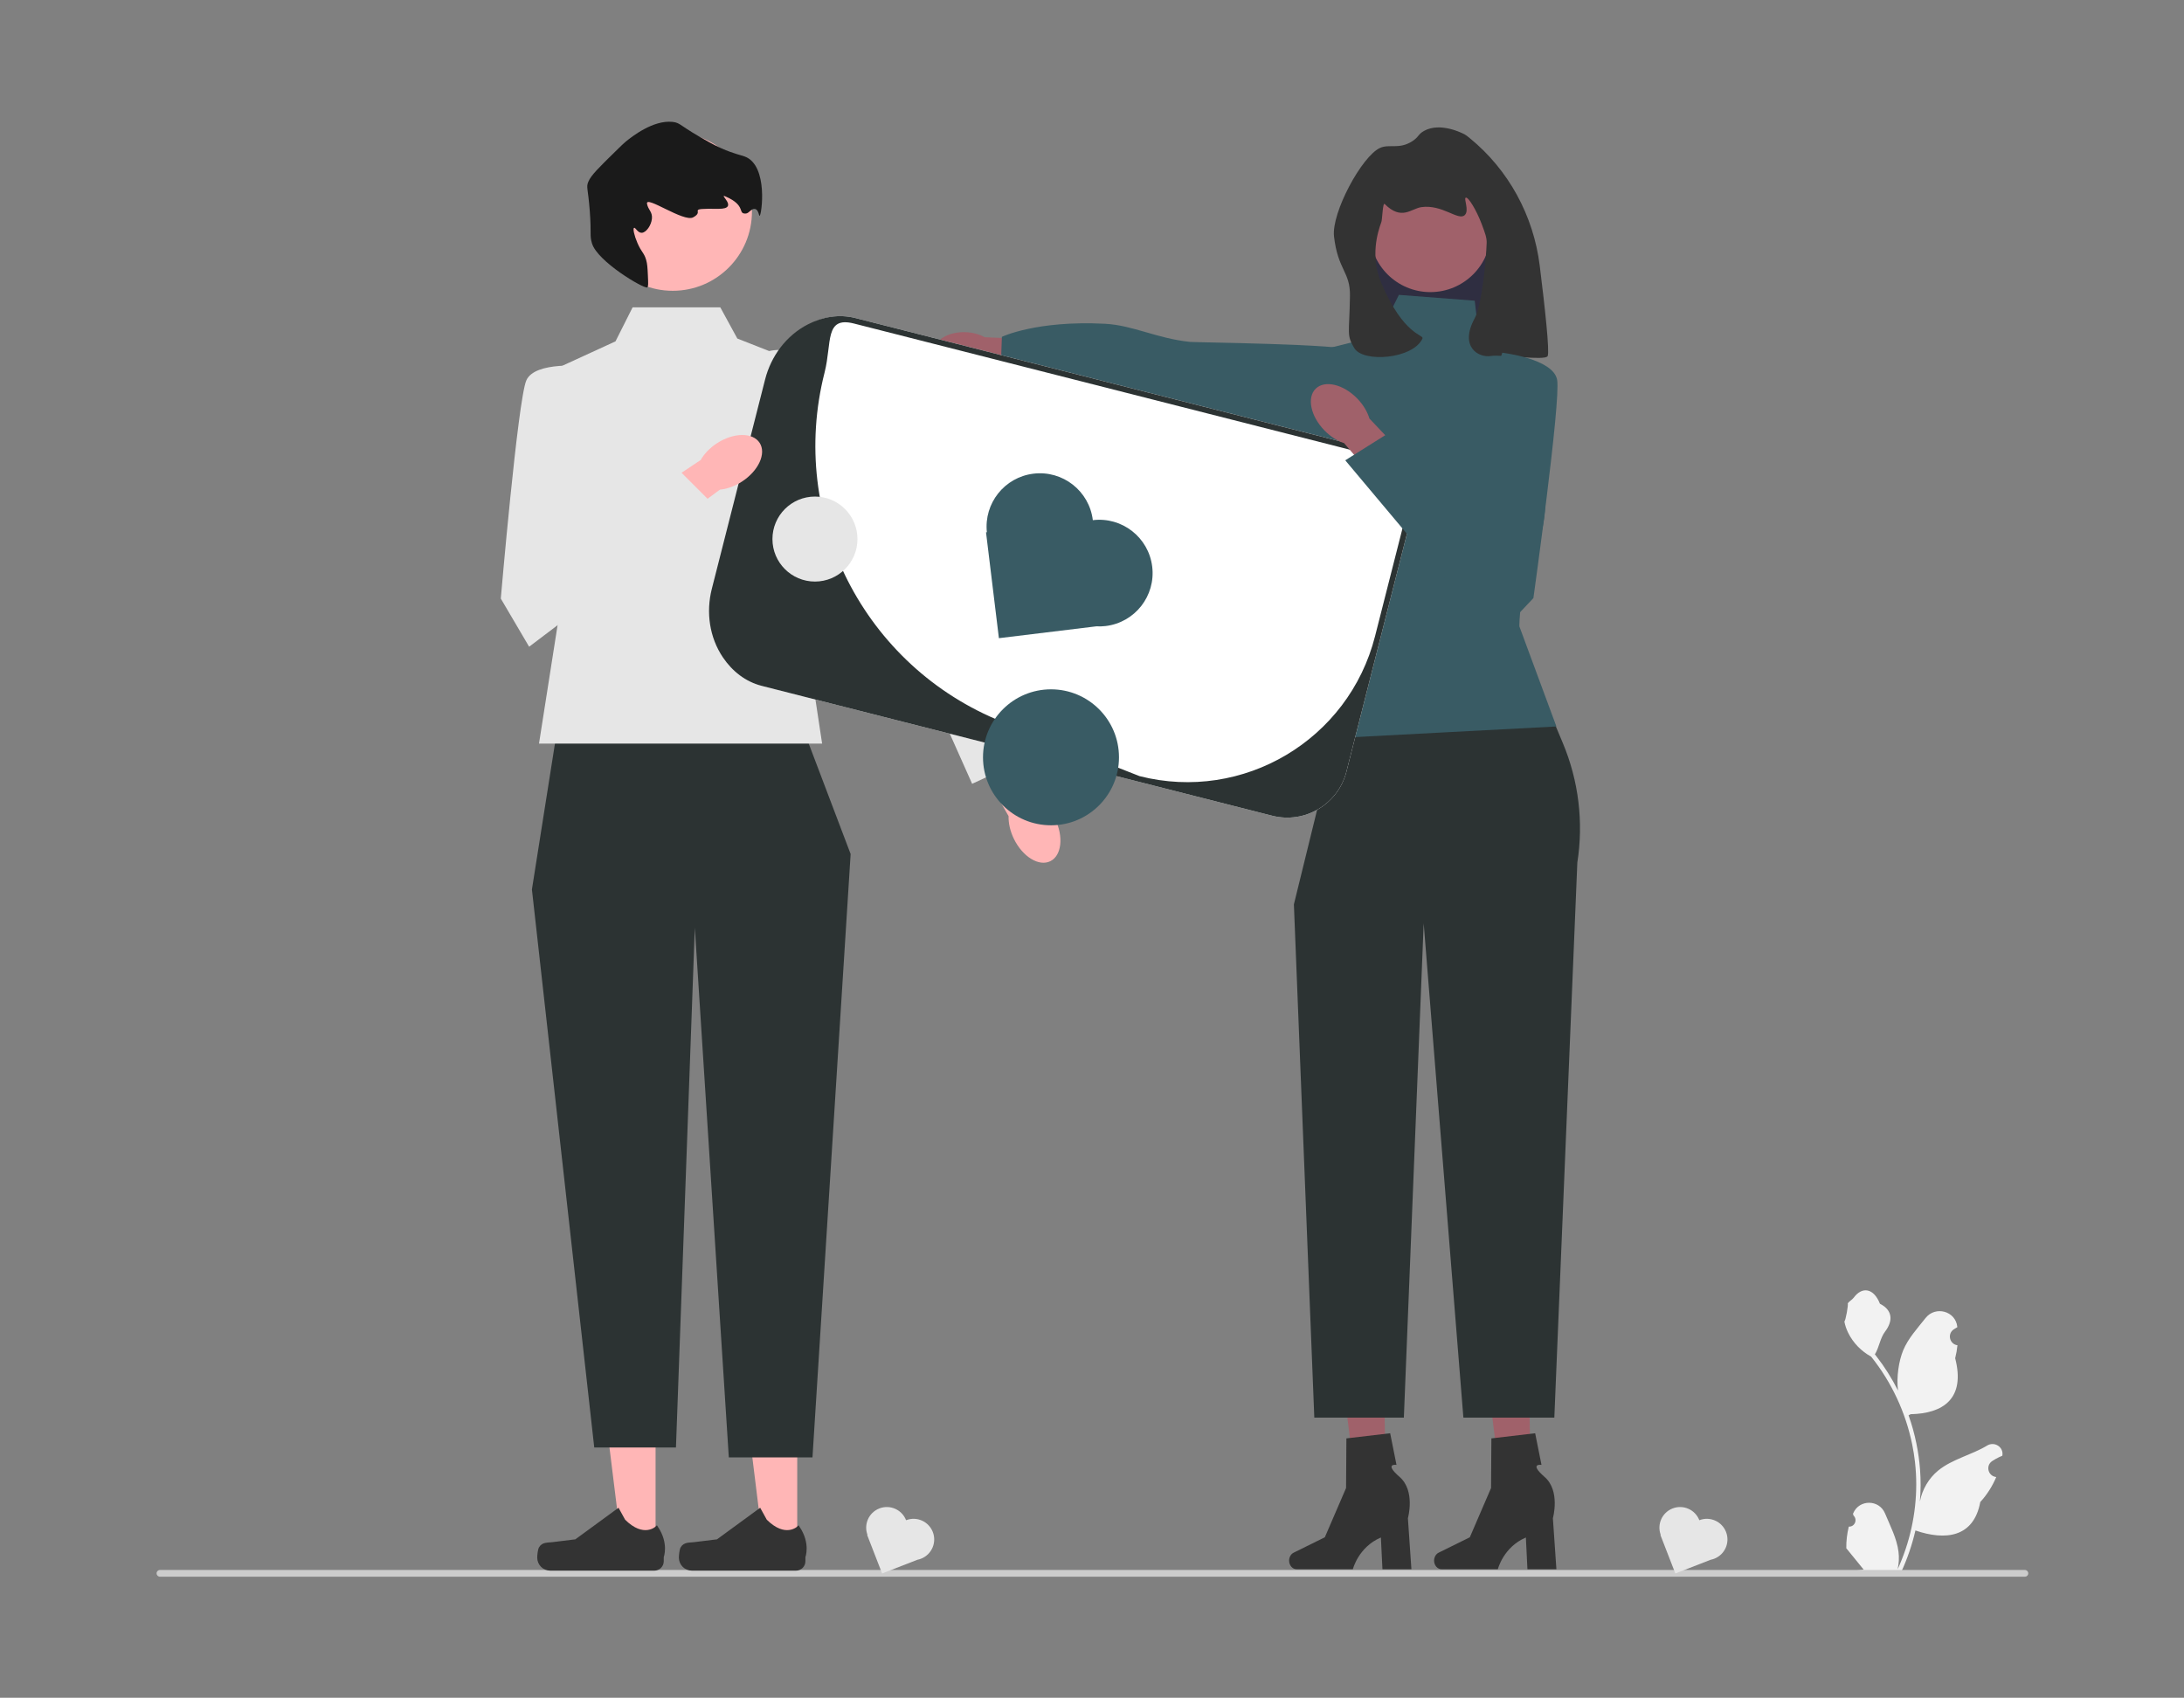 <?xml version="1.0" encoding="UTF-8" standalone="no"?>
<svg
   xmlns:dc="http://purl.org/dc/elements/1.1/"
   xmlns:cc="http://creativecommons.org/ns#"
   xmlns:rdf="http://www.w3.org/1999/02/22-rdf-syntax-ns#"
   xmlns:svg="http://www.w3.org/2000/svg"
   xmlns="http://www.w3.org/2000/svg"
   xmlns:sodipodi="http://sodipodi.sourceforge.net/DTD/sodipodi-0.dtd"
   xmlns:inkscape="http://www.inkscape.org/namespaces/inkscape"
   width="660.67"
   height="513.668"
   viewBox="0 0 660.67 513.668"
   version="1.1"
   id="svg2846"
   sodipodi:docname="undraw_showing_support_re_5f2v.svg"
   inkscape:version="1.0.2 (e86c8708, 2021-01-15)">
  <rect x="0" y="0" width="660.67" height="513.668" fill="#808080" stroke="none"/>
  <defs
     id="defs2850" />
  <sodipodi:namedview
     pagecolor="#ffffff"
     bordercolor="#666666"
     borderopacity="1"
     objecttolerance="10"
     gridtolerance="10"
     guidetolerance="10"
     inkscape:pageopacity="0"
     inkscape:pageshadow="2"
     inkscape:window-width="1440"
     inkscape:window-height="900"
     id="namedview2848"
     showgrid="false"
     inkscape:zoom="0.48877614"
     inkscape:cx="202.43874"
     inkscape:cy="89.147022"
     inkscape:window-x="0"
     inkscape:window-y="0"
     inkscape:window-maximized="0"
     inkscape:current-layer="svg2846" />
  <g
     id="g3497"
     inkscape:export-xdpi="96"
     inkscape:export-ydpi="96"
     transform="matrix(0.857,0,0,0.857,47.366,36.827)"
     style="stroke-width:1.167">
    <g
       id="g2810"
       style="stroke-width:1.167">
      <path
         d="m 597.321,495.981 c 2.066,0.129 3.208,-2.437 1.645,-3.933 l -0.156,-0.618 c 0.02,-0.05 0.041,-0.099 0.062,-0.148 2.089,-4.982 9.17,-4.947 11.241,0.042 1.839,4.428 4.179,8.864 4.756,13.546 0.258,2.067 0.142,4.172 -0.316,6.2 4.308,-9.411 6.575,-19.687 6.575,-30.021 0,-2.597 -0.142,-5.193 -0.433,-7.783 -0.239,-2.119 -0.568,-4.224 -0.995,-6.31 -2.306,-11.277 -7.299,-22.018 -14.5,-30.99 -3.462,-1.892 -6.349,-4.851 -8.093,-8.397 -0.626,-1.279 -1.117,-2.655 -1.35,-4.056 0.394,0.052 1.486,-5.949 1.188,-6.317 0.549,-0.833 1.532,-1.247 2.131,-2.06 2.982,-4.043 7.091,-3.337 9.236,2.157 4.582,2.313 4.627,6.148 1.815,9.837 -1.789,2.347 -2.035,5.522 -3.604,8.035 0.162,0.207 0.329,0.407 0.491,0.614 2.961,3.798 5.522,7.88 7.681,12.169 -0.61,-4.766 0.291,-10.508 1.826,-14.21 1.748,-4.217 5.025,-7.769 7.91,-11.415 3.466,-4.379 10.573,-2.468 11.184,3.083 0.006,0.054 0.012,0.107 0.017,0.161 -0.429,0.242 -0.849,0.499 -1.259,0.77 -2.339,1.547 -1.531,5.174 1.241,5.602 l 0.063,0.01 c -0.155,1.544 -0.42,3.074 -0.807,4.579 3.702,14.316 -4.29,19.53 -15.701,19.764 -0.252,0.129 -0.497,0.258 -0.749,0.381 1.156,3.255 2.08,6.594 2.764,9.979 0.614,2.99 1.04,6.013 1.279,9.049 0.297,3.83 0.271,7.68 -0.052,11.503 l 0.019,-0.136 c 0.82,-4.211 3.107,-8.145 6.427,-10.87 4.946,-4.063 11.933,-5.559 17.268,-8.824 2.568,-1.572 5.859,0.459 5.411,3.437 l -0.022,0.143 c -0.794,0.323 -1.569,0.698 -2.319,1.117 -0.429,0.242 -0.848,0.499 -1.259,0.77 -2.339,1.547 -1.531,5.174 1.241,5.602 l 0.063,0.01 c 0.045,0.006 0.084,0.013 0.129,0.019 -1.363,3.236 -3.262,6.239 -5.639,8.829 -2.315,12.497 -12.256,13.683 -22.89,10.044 h -0.006 c -1.163,5.064 -2.861,10.011 -5.044,14.726 h -18.02 c -0.065,-0.2 -0.123,-0.407 -0.181,-0.607 1.666,0.103 3.346,0.007 4.986,-0.297 -1.337,-1.641 -2.674,-3.294 -4.011,-4.935 -0.032,-0.032 -0.058,-0.065 -0.084,-0.097 -0.678,-0.84 -1.363,-1.673 -2.041,-2.512 l -3.7e-4,-0.001 c -0.043,-2.578 0.267,-5.147 0.879,-7.64 l 5.5e-4,-3.4e-4 6e-5,-9e-5 z"
         fill="#f2f2f2"
         id="path2806"
         style="stroke-width:1.363" />
      <path
         d="m 0,512.478 c 0,0.66 0.53,1.19 1.19,1.19 h 658.29 c 0.66,0 1.19,-0.53 1.19,-1.19 0,-0.66 -0.53,-1.19 -1.19,-1.19 H 1.19 c -0.66,0 -1.19,0.53 -1.19,1.19 z"
         fill="#cccccc"
         id="path2808"
         style="stroke-width:1.363" />
    </g>
    <g
       id="g3457"
       style="stroke-width:1.167">
      <polygon
         points="476.607,95.103 428.219,95.103 428.219,17.887 476.607,33.33 "
         fill="#2f2e41"
         id="polygon2765"
         style="stroke-width:1.363" />
      <polygon
         points="469.646,442.524 484.382,442.175 485.198,487.151 475.212,487.387 "
         fill="#a0616a"
         id="polygon2767"
         style="stroke-width:1.363" />
      <path
         d="m 450.938,507.984 v 0 c 0,1.687 1.197,3.054 2.674,3.054 h 19.821 c 0,0 1.951,-7.841 9.903,-11.215 l 0.549,11.215 h 10.225 l -1.239,-18.033 c 0,0 2.735,-9.648 -2.945,-14.579 -5.681,-4.932 -1.08,-4.245 -1.08,-4.245 l -2.235,-11.161 -15.451,1.817 -0.114,17.52 -7.498,17.391 -10.998,5.433 c -0.979,0.484 -1.613,1.585 -1.613,2.804 l -1.2e-4,3e-5 6e-5,3e-5 z"
         fill="#2f2e41"
         id="path2769"
         style="fill:#333333;stroke-width:1.167" />
      <polygon
         points="418.468,442.524 433.204,442.175 434.02,487.151 424.034,487.387 "
         fill="#a0616a"
         id="polygon2773"
         style="stroke-width:1.363" />
      <path
         d="m 399.76,507.984 v 0 c 0,1.687 1.197,3.054 2.674,3.054 h 19.821 c 0,0 1.951,-7.841 9.903,-11.215 l 0.549,11.215 h 10.225 l -1.239,-18.033 c 0,0 2.735,-9.648 -2.945,-14.579 -5.681,-4.932 -1.08,-4.245 -1.08,-4.245 l -2.235,-11.161 -15.451,1.817 -0.114,17.52 -7.498,17.391 -10.998,5.433 c -0.979,0.484 -1.613,1.585 -1.613,2.804 l -1.2e-4,3e-5 3e-5,3e-5 z"
         fill="#2f2e41"
         id="path2775"
         style="fill:#333333;stroke-width:1.167" />
      <path
         d="m 479.696,179.525 -63.832,38.093 -14.414,58.684 7.207,181.2 h 31.608 l 7,-174.508 14.012,174.508 h 32.102 l 8.12,-195.966 c 2.236,-14.242 0.471,-28.824 -5.097,-42.121 l -16.706,-39.89 v 2e-5 z"
         fill="#2f2e41"
         id="path2779"
         style="fill:#2c3333;fill-opacity:1;stroke-width:1.167" />
      <path
         d="m 465.282,63.187 -26.768,-2.059 -7.207,14.414 -20.591,5.148 -5.148,63.832 c 10.183,26.458 16.576,51.741 10.295,73.098 l 78.245,-4.118 -13.064,-35.325 c 0,0 -0.32,-13.064 6.887,-30.566 7.207,-17.502 -4.118,-62.802 -4.118,-62.802 l -16.473,-4.118 -2.059,-17.502 h 3e-5 z"
         fill="#395b64"
         id="path2781"
         style="stroke-width:1.363" />
      <g
         id="g2787"
         style="stroke-width:1.167">
        <path
           d="m 285.045,88.017 c 2.606,0.081 5.015,-0.434 6.91,-1.356 l 24.781,2.338 0.767,-11.825 -25.221,-1.098 c -1.834,-1.037 -4.206,-1.7 -6.812,-1.781 -5.954,-0.184 -10.877,2.738 -10.994,6.527 -0.117,3.789 4.614,7.011 10.569,7.195 h 4e-5 z"
           fill="#a0616a"
           id="path2783"
           style="stroke-width:1.363" />
        <path
           d="m 431.638,124.115 c 0,0 -0.875,-37.669 -9.137,-43.323 -3.407,-2.332 -55.798,-2.861 -57.707,-3.059 -11.771,-1.22 -20.146,-5.893 -30.057,-6.405 -24.151,-1.248 -36.361,4.613 -36.361,4.613 l -0.426,12.094 133.688,36.081 v 0 z"
           fill="#395b64"
           id="path2785"
           style="stroke-width:1.363" />
      </g>
      <circle
         id="b"
         cx="449.618"
         cy="38.778"
         r="21.374"
         fill="#a0616a"
         style="stroke-width:1.363" />
      <path
         d="m 443.135,6.95 c -4.597,2.898 -7.964,0.823 -11.248,2.285 -6.416,2.856 -17.248,22.913 -16.271,31.31 1.383,11.893 5.755,12.382 5.624,20.915 -0.209,13.701 -1.298,13.644 1.508,18.428 3.121,5.321 20.797,3.876 24.078,-3.339 0.647,-1.424 -6.544,-0.864 -14.489,-19.539 -3.987,-9.371 -1.37,-17.911 0,-21.62 0.321,-0.869 0.467,-7.034 1.151,-6.35 6,6 9.363,1.614 12.986,1.111 7.435,-1.033 13.035,4.966 15.291,2.812 1.679,-1.603 -0.463,-5.84 0.351,-6.151 0.868,-0.332 3.742,4.316 5.624,9.315 1.214,3.224 1.82,4.836 1.758,6.679 -0.194,5.691 -1.645,21.826 -4.216,26.56 -5.552,10.224 1.439,14.081 5.798,13.336 3.521,-0.602 19.089,1.769 19.941,0.048 0.759,-1.533 -0.975,-17.299 -2.797,-31.956 C 486.035,33.175 477.258,16.986 463.496,5.771 c -0.807,-0.658 -1.409,-1.109 -1.731,-1.281 -0.762,-0.408 -8.621,-4.489 -14.412,-1.23 -2.132,1.2 -1.785,2.157 -4.218,3.691 l -3e-5,-3e-5 z"
         fill="#2f2e41"
         id="path2790"
         style="fill:#333333;stroke-width:1.167" />
      <polygon
         points="158.636,458.093 176.139,458.094 176.137,503.837 164.278,503.836 "
         fill="#ffb6b6"
         id="polygon2792"
         style="stroke-width:1.363" />
      <path
         d="m 135.506,503.568 v 0 c -0.369,0.622 -0.564,2.629 -0.564,3.352 v 0 c 0,2.223 1.802,4.025 4.025,4.025 h 36.726 c 1.516,0 2.746,-1.229 2.746,-2.746 v -1.529 c 0,0 1.817,-4.596 -1.924,-10.26 0,0 -4.649,4.435 -11.596,-2.512 l -2.049,-3.711 -14.829,10.845 -8.219,1.012 c -1.798,0.221 -3.392,-0.034 -4.317,1.523 h -1.4e-4 z"
         fill="#2f2e41"
         id="path2794"
         style="fill:#333333;stroke:#333333;stroke-width:1.167" />
      <polygon
         points="208.636,458.093 226.139,458.094 226.137,503.837 214.278,503.836 "
         fill="#ffb6b6"
         id="polygon2798"
         style="stroke-width:1.363" />
      <path
         d="m 185.506,503.568 v 0 c -0.369,0.622 -0.564,2.629 -0.564,3.352 v 0 c 0,2.223 1.802,4.025 4.025,4.025 h 36.726 c 1.516,0 2.746,-1.229 2.746,-2.746 v -1.529 c 0,0 1.817,-4.596 -1.924,-10.26 0,0 -4.649,4.435 -11.596,-2.512 l -2.049,-3.711 -14.829,10.845 -8.219,1.012 c -1.798,0.221 -3.392,-0.034 -4.317,1.523 h -1.4e-4 z"
         fill="#2f2e41"
         id="path2800"
         style="fill:#333333;stroke:#333333;stroke-width:1.167" />
      <polygon
         points="183.331,468.039 189.988,284.539 201.988,471.539 231.52,471.539 244.988,258.539 228.488,215.039 141.488,214.039 132.488,271.039 154.488,468.039 "
         fill="#2f2e41"
         id="polygon2804"
         style="fill:#2c3333;fill-opacity:1;stroke-width:1.167" />
      <polygon
         points="142.988,168.539 134.988,219.539 234.922,219.539 225.988,160.539 237.988,89.539 204.988,76.539 198.988,65.539 168.024,65.539 161.988,77.539 132.488,91.086 "
         fill="#e6e6e6"
         id="polygon2812"
         style="stroke-width:1.363" />
      <path
         d="m 302.636,253.221 c -1.35,-2.755 -1.967,-5.587 -1.897,-8.065 l -14.523,-25.435 12.305,-6.557 13.407,26.507 c 2.001,1.463 3.862,3.685 5.213,6.44 3.085,6.294 2.339,12.988 -1.666,14.952 -4.005,1.963 -9.754,-1.548 -12.839,-7.842 v -3e-5 z"
         fill="#ffb6b6"
         id="path2814"
         style="stroke-width:1.363" />
      <path
         d="m 206.908,86.126 c 0,0 9.797,-10.08 20.788,-3.066 10.991,7.015 51.083,78.799 51.083,78.799 l 30.927,61.712 -21.83,10.17 -26.337,-59.095 -55.31,-59.521 0.679,-29 -2e-5,2e-5 z"
         fill="#e6e6e6"
         id="path2816"
         style="stroke-width:1.363" />
      <circle
         cx="182.195"
         cy="31.729"
         r="27.961"
         fill="#ffb6b6"
         id="circle2818"
         style="stroke-width:1.363" />
      <path
         d="m 173.42,54.232 c 0.129,2.739 0.194,4.109 -0.227,4.274 -1.267,0.498 -17.579,-9.136 -19.5,-15.549 -0.896,-2.991 -0.139,-3.051 -0.793,-11.56 -0.625,-8.139 -1.327,-8.204 -0.498,-10.217 0.921,-2.238 3.735,-4.995 9.363,-10.51 2.128,-2.085 3.192,-3.128 3.863,-3.667 2.036,-1.634 9.619,-7.72 16.572,-6.934 2.915,0.33 2.416,1.493 13.305,7.398 0.938,0.509 2.195,1.18 3.932,1.951 4.224,1.875 6.845,2.361 8.224,2.884 8.361,3.168 5.907,20.818 5.189,20.919 -0.262,0.037 -0.333,-2.252 -1.705,-2.441 -1.235,-0.17 -2.021,1.568 -3.144,1.631 -3.065,0.173 0.339,-2.762 -7.163,-6.021 -2.917,-1.267 5.199,4.446 -2.527,4.353 -12.081,-0.145 -4.354,0.624 -8.942,3.034 -3.346,1.758 -16.806,-7.915 -16.259,-4.824 0.386,2.18 1.968,2.808 1.739,5.25 -0.221,2.366 -1.999,4.916 -3.568,5.01 -1.446,0.086 -2.238,-1.942 -2.72,-1.748 -0.525,0.211 0.052,2.757 1.183,5.372 1.436,3.32 2.293,3.346 3.05,5.9 0.436,1.469 0.499,2.811 0.626,5.495 h -2e-5 z"
         fill="#2f2e41"
         id="path2820"
         style="fill:#1a1a1a;stroke-width:1.167" />
      <path
         d="M 393.795,245.011 213.637,199.174 c -11.516,-2.93 -18.502,-14.683 -15.572,-26.2 l 22.413,-88.091 c 2.93,-11.516 14.683,-18.502 26.2,-15.572 l 180.158,45.837 c 11.516,2.93 18.502,14.683 15.572,26.2 l -22.413,88.091 c -2.93,11.516 -14.683,18.502 -26.2,15.572 v 0 z"
         fill="#ffffff"
         id="path2822"
         style="stroke-width:1.363" />
      <path
         d="M 393.795,245.011 213.637,199.174 c -5.758,-1.465 -10.384,-5.136 -13.688,-10.003 -4.808,-7.082 -6.062,-15.998 -3.951,-24.293 l 18.795,-73.87 c 2.111,-8.295 7.474,-15.528 15.081,-19.451 5.229,-2.696 11.046,-3.71 16.804,-2.245 l 180.158,45.837 c 11.535,2.935 18.507,14.665 15.572,26.2 L 419.994,229.439 c -2.93,11.516 -14.683,18.502 -26.2,15.572 v 0 z M 246.184,71.25 c -10.464,-2.662 -7.729,6.815 -10.392,17.279 l -2e-5,9e-5 c -12.99,51.055 13.877,103.837 62.808,123.358 26.413,10.537 48.384,19.15 48.384,19.15 36.59,9.309 73.798,-12.806 83.108,-49.395 l 10.377,-40.787 c 2.662,-10.464 -3.662,-21.106 -14.127,-23.768 L 246.184,71.25 Z"
         fill="#3f3d56"
         id="path2824"
         style="fill:#2c3333;fill-opacity:1;stroke-width:1.167" />
      <path
         d="m 330.479,140.668 -6e-5,-2e-5 c -1.255,-10.32 -10.639,-17.669 -20.96,-16.414 l -6e-5,-2e-5 c -10.222,1.244 -17.524,10.463 -16.442,20.667 l -0.299,0.036 4.546,37.373 34.39,-4.183 c 1.087,0.059 2.193,0.03 3.311,-0.106 l 6e-5,2e-5 c 10.32,-1.255 17.669,-10.64 16.414,-20.96 v -4e-5 c -1.255,-10.32 -10.639,-17.669 -20.96,-16.414 l 10e-5,9e-5 v 0 z"
         fill="#395b64"
         id="path2826"
         style="stroke-width:1.363" />
      <path
         d="m 264.56,493.722 h -3e-5 c -1.457,-3.753 -5.68,-5.615 -9.433,-4.158 h -2e-5 c -3.718,1.443 -5.577,5.6 -4.197,9.326 l -0.109,0.042 5.275,13.592 12.507,-4.854 c 0.413,-0.082 0.826,-0.198 1.232,-0.356 h 3e-5 c 3.753,-1.457 5.615,-5.68 4.158,-9.433 v -3e-5 c -1.457,-3.753 -5.68,-5.615 -9.433,-4.158 z"
         fill="#e6e6e6"
         id="path2828"
         style="stroke-width:1.363" />
      <path
         d="m 544.56,493.722 v 0 c -1.457,-3.753 -5.68,-5.615 -9.433,-4.158 v 0 c -3.718,1.443 -5.577,5.6 -4.197,9.326 l -0.109,0.042 5.275,13.592 12.507,-4.854 c 0.414,-0.082 0.826,-0.198 1.232,-0.356 v 0 c 3.753,-1.457 5.615,-5.68 4.158,-9.433 v -3e-5 c -1.457,-3.753 -5.68,-5.615 -9.433,-4.158 l 6e-5,3e-5 h -1.2e-4 z"
         fill="#e6e6e6"
         id="path2830"
         style="stroke-width:1.363" />
      <circle
         cx="315.712"
         cy="224.386"
         r="24"
         fill="#395b64"
         id="circle2832"
         style="stroke-width:1.363" />
      <path
         d="m 206.611,127.053 c -2.575,1.668 -5.314,2.617 -7.783,2.842 l -23.528,17.443 -7.973,-11.439 24.726,-16.463 c 1.215,-2.161 3.2,-4.273 5.775,-5.941 5.883,-3.811 12.618,-3.866 15.044,-0.122 2.425,3.744 -0.378,9.868 -6.261,13.68 h -2e-5 v 2e-5 z"
         fill="#ffb6b6"
         id="path2834"
         style="stroke-width:1.363" />
      <path
         d="m 151.504,86.348 c 0,0 -18,-2 -21,5 -3,7 -9,77 -9,77 l 10,17 65.579,-49.632 -13.28,-13.28 -28.105,13.28 -4.193,-49.368 h -2e-5 z"
         fill="#e6e6e6"
         id="path2836"
         style="stroke-width:1.363" />
      <g
         id="g2842"
         style="stroke-width:1.167">
        <path
           d="m 412.218,108.968 c 2.139,2.2 4.598,3.734 6.954,4.504 l 19.053,22.245 10.32,-9.376 -20.438,-21.556 c -0.703,-2.377 -2.168,-4.878 -4.307,-7.078 -4.887,-5.026 -11.44,-6.579 -14.639,-3.47 -3.198,3.11 -1.83,9.705 3.057,14.73 v 0 z"
           fill="#a0616a"
           id="path2838"
           style="stroke-width:1.363" />
        <path
           d="m 475.006,81.558 c 0,0 17.993,2.059 19.359,9.551 1.366,7.492 -8.374,77.071 -8.374,77.071 l -13.535,14.346 -52.879,-62.99 15.904,-9.989 24.442,19.206 15.082,-47.194 h 3e-5 z"
           fill="#395b64"
           id="path2840"
           style="stroke-width:1.363" />
      </g>
      <circle
         cx="232.392"
         cy="147.338"
         r="15.004"
         fill="#e6e6e6"
         id="circle2844"
         style="stroke-width:1.363" />
    </g>
  </g>
</svg>
